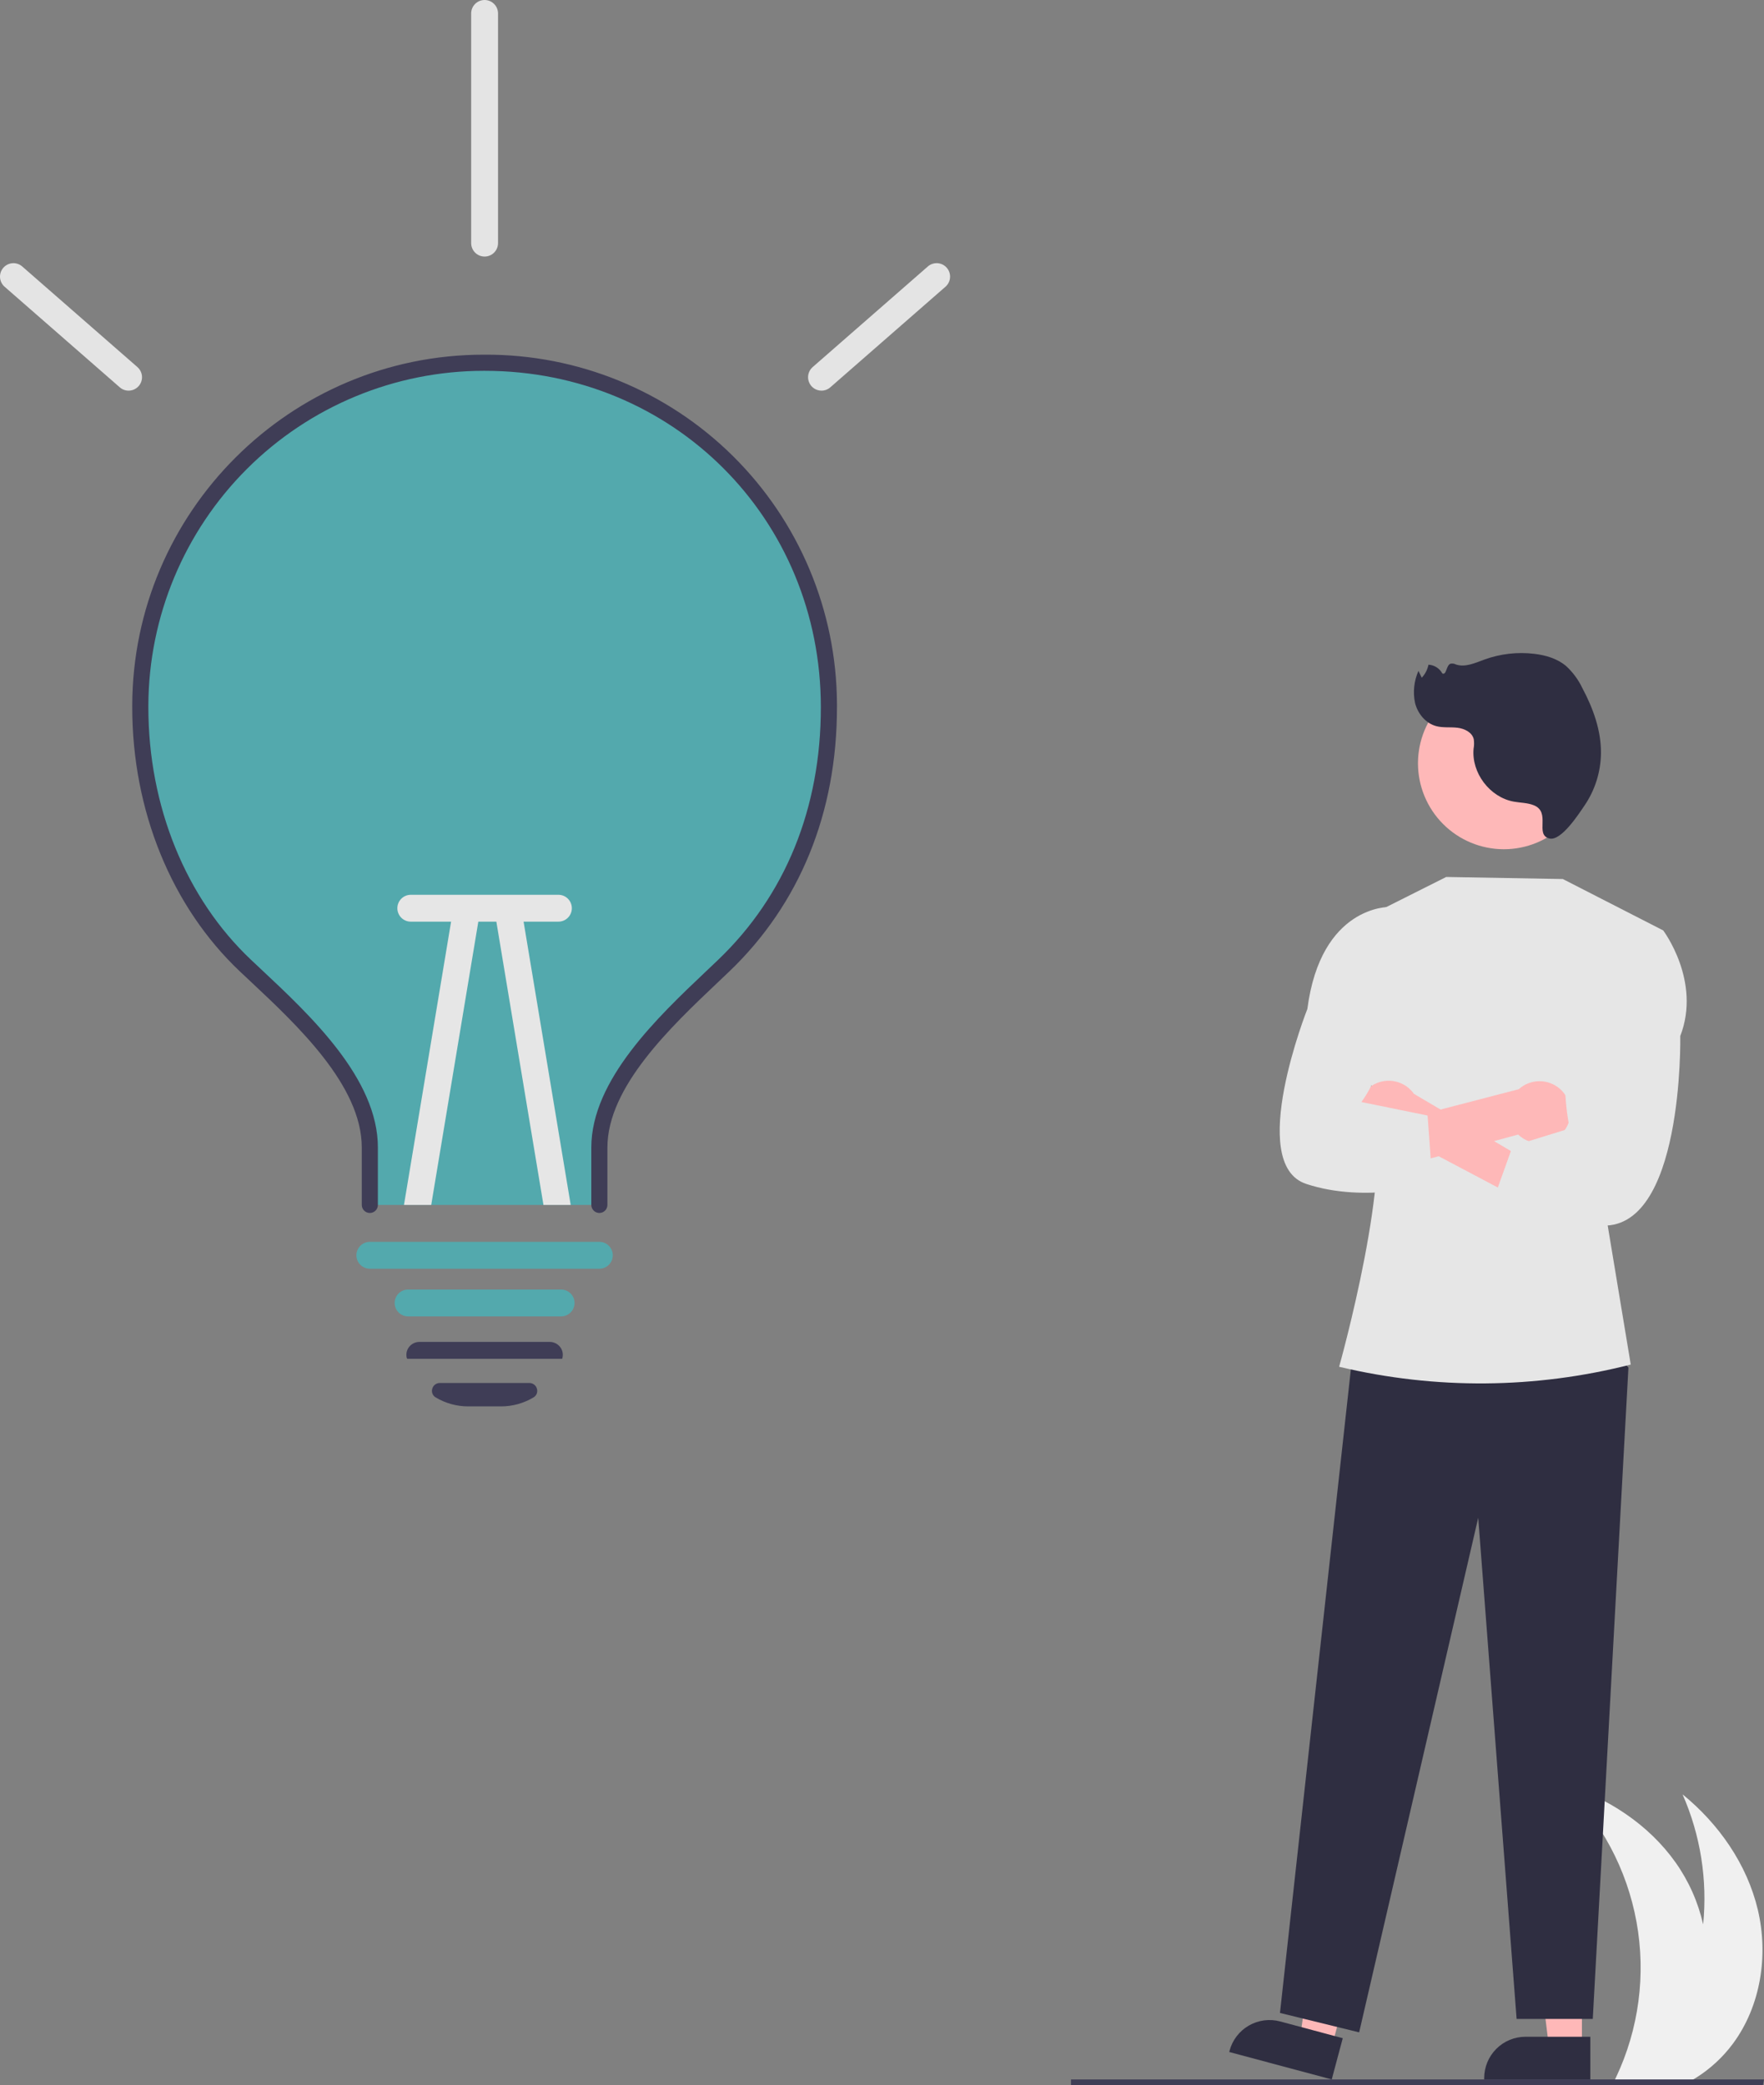 <svg width="545" height="644" viewBox="0 0 545 644" fill="none" xmlns="http://www.w3.org/2000/svg">
<rect x="0" y="0" width="545" height="644" fill="#808080" stroke="none"/>
<g clip-path="url(#clip0)">
<path d="M535.432 631.163C532.35 635.319 528.528 638.871 524.159 641.643C523.23 642.232 522.277 642.788 521.306 643.302H498.471C498.744 642.754 499.01 642.198 499.267 641.643C506.347 626.697 508.567 609.907 505.616 593.634C502.664 577.361 494.688 562.422 482.81 550.918C496.612 555.183 509.37 563.497 517.714 575.288C521.769 581.03 524.653 587.515 526.2 594.372C527.579 580.658 525.387 566.82 519.838 554.204C531.044 563.323 539.771 575.81 543.097 589.866C546.423 603.931 544.009 619.538 535.432 631.163Z" fill="#F0F0F0"/>
<path d="M544.683 644H330.894V642.253H545L544.683 644Z" fill="#3F3D56"/>
<path d="M256.101 218.447C256.101 250.509 244.903 277.882 223.594 298.253C208.472 312.715 185.18 332.986 185.18 354.418V372.15H114.26V354.418C114.26 332.762 90.876 312.45 75.846 298.253C55.018 278.596 43.339 249.364 43.339 218.447V217.792C43.43 189.572 54.724 162.544 74.735 142.652C94.746 122.761 121.836 111.635 150.047 111.722C178.259 111.809 205.28 123.101 225.168 143.116C245.057 163.13 256.183 190.227 256.101 218.447Z" fill="#53A9AD"/>
<path d="M185.179 374.64C184.52 374.64 183.887 374.377 183.42 373.911C182.953 373.444 182.691 372.811 182.691 372.15V354.415C182.691 333.568 203.245 314.106 218.253 299.896C219.498 298.716 220.71 297.573 221.872 296.457C242.634 276.602 253.608 249.628 253.608 218.449C253.608 160.176 207.975 114.528 149.722 114.528H149.428C122.013 114.559 95.726 125.447 76.313 144.811C56.901 164.175 45.943 190.44 45.835 217.864V218.444C45.835 248.979 57.397 277.409 77.558 296.447C78.579 297.412 79.64 298.405 80.729 299.425C95.931 313.662 116.751 333.16 116.751 354.416V372.15C116.751 372.811 116.489 373.444 116.022 373.911C115.556 374.377 114.923 374.64 114.263 374.64C113.603 374.64 112.97 374.377 112.503 373.911C112.037 373.444 111.774 372.811 111.774 372.15V354.415C111.774 335.319 91.867 316.673 77.328 303.054C76.234 302.03 75.171 301.033 74.142 300.063C52.99 280.089 40.858 250.341 40.858 218.445V217.848C41.024 158.069 89.702 109.547 149.42 109.547H149.728C178.449 109.397 206.054 120.667 226.468 140.877C246.883 161.087 258.435 188.581 258.585 217.311C258.587 217.69 258.587 218.07 258.585 218.449C258.585 251.02 247.079 279.239 225.312 300.055C224.144 301.173 222.927 302.325 221.674 303.511C207.324 317.1 187.665 335.71 187.665 354.415V372.15C187.665 372.811 187.403 373.444 186.937 373.911C186.47 374.377 185.837 374.64 185.177 374.64H185.179Z" fill="#3F3D56"/>
<path d="M173.361 406.581H126.081C124.981 406.581 123.926 406.144 123.148 405.366C122.37 404.588 121.933 403.532 121.933 402.432C121.933 401.332 122.37 400.276 123.148 399.498C123.926 398.72 124.981 398.283 126.081 398.283H173.361C174.461 398.283 175.516 398.72 176.294 399.498C177.072 400.276 177.508 401.332 177.508 402.432C177.508 403.532 177.072 404.588 176.294 405.366C175.516 406.144 174.461 406.581 173.361 406.581Z" fill="#53A9AD"/>
<path d="M154.805 434.377H144.629C141.095 434.38 137.627 433.418 134.597 431.597C134.148 431.335 133.801 430.93 133.61 430.446C133.419 429.962 133.396 429.428 133.545 428.93C133.682 428.418 133.984 427.967 134.404 427.645C134.825 427.323 135.34 427.15 135.869 427.153H163.565C164.094 427.15 164.609 427.323 165.03 427.645C165.45 427.967 165.752 428.418 165.889 428.93C166.038 429.428 166.015 429.962 165.825 430.446C165.634 430.93 165.286 431.335 164.837 431.597C161.807 433.419 158.339 434.38 154.805 434.377Z" fill="#3F3D56"/>
<path d="M173.369 419.686L125.808 419.68L125.661 419.364C125.52 418.783 125.515 418.178 125.644 417.594C125.773 417.011 126.034 416.464 126.407 415.997C126.785 415.518 127.267 415.131 127.816 414.865C128.366 414.599 128.968 414.462 129.578 414.463H169.856C170.466 414.462 171.069 414.599 171.618 414.865C172.168 415.131 172.65 415.518 173.027 415.998C173.397 416.458 173.657 416.997 173.788 417.573C173.919 418.149 173.917 418.747 173.783 419.323L173.708 419.643L173.369 419.686Z" fill="#3F3D56"/>
<path d="M39.731 120.655C38.729 120.656 37.76 120.292 37.006 119.631L1.389 88.532C0.573 87.805 0.076 86.785 0.008 85.694C-0.06 84.603 0.304 83.529 1.023 82.706C1.742 81.882 2.756 81.376 3.846 81.296C4.936 81.217 6.013 81.571 6.843 82.281L42.46 113.381C43.096 113.936 43.548 114.673 43.755 115.492C43.961 116.311 43.913 117.173 43.616 117.964C43.319 118.755 42.789 119.437 42.094 119.917C41.4 120.398 40.576 120.656 39.731 120.655V120.655Z" fill="#E4E4E4"/>
<path d="M253.803 120.654C252.958 120.655 252.134 120.397 251.44 119.916C250.745 119.436 250.215 118.754 249.918 117.963C249.621 117.173 249.573 116.31 249.779 115.491C249.986 114.672 250.437 113.935 251.074 113.38L286.69 82.278C287.52 81.567 288.597 81.213 289.687 81.293C290.777 81.372 291.792 81.879 292.51 82.702C293.229 83.526 293.594 84.6 293.525 85.69C293.457 86.781 292.961 87.801 292.145 88.528L256.527 119.628C255.774 120.29 254.805 120.654 253.803 120.654Z" fill="#E4E4E4"/>
<path d="M185.18 391.857H114.259C113.159 391.857 112.104 391.42 111.326 390.642C110.548 389.864 110.111 388.809 110.111 387.708C110.111 386.608 110.548 385.553 111.326 384.775C112.104 383.997 113.159 383.559 114.259 383.559H185.18C186.279 383.559 187.334 383.997 188.112 384.775C188.89 385.553 189.327 386.608 189.327 387.708C189.327 388.809 188.89 389.864 188.112 390.642C187.334 391.42 186.279 391.857 185.18 391.857Z" fill="#53A9AD"/>
<path d="M147.978 283.475L133.23 372.15H124.811L139.791 282.114C139.971 281.028 140.576 280.058 141.471 279.418C142.366 278.777 143.479 278.519 144.565 278.7C145.65 278.88 146.62 279.485 147.26 280.38C147.9 281.276 148.158 282.389 147.978 283.475Z" fill="#E6E6E6"/>
<path d="M176.322 372.15H167.902L153.154 283.475C152.974 282.389 153.232 281.276 153.872 280.38C154.512 279.485 155.482 278.88 156.567 278.7C157.653 278.519 158.766 278.777 159.661 279.418C160.556 280.058 161.161 281.028 161.341 282.114L176.322 372.15Z" fill="#E6E6E6"/>
<path d="M122.766 280.513C122.766 279.412 123.202 278.357 123.98 277.579C124.758 276.801 125.813 276.364 126.913 276.364H172.529C173.629 276.364 174.684 276.801 175.461 277.579C176.239 278.357 176.676 279.412 176.676 280.513C176.676 281.613 176.239 282.668 175.461 283.446C174.684 284.224 173.629 284.661 172.529 284.661H126.913C125.813 284.661 124.758 284.224 123.98 283.446C123.202 282.668 122.766 281.613 122.766 280.513Z" fill="#E6E6E6"/>
<path d="M149.721 79.241C148.621 79.241 147.566 78.804 146.788 78.026C146.01 77.248 145.573 76.192 145.573 75.092V4.149C145.573 3.048 146.01 1.993 146.788 1.215C147.566 0.437 148.621 0 149.721 0C150.821 0 151.876 0.437 152.653 1.215C153.431 1.993 153.868 3.048 153.868 4.149V75.092C153.868 76.192 153.431 77.248 152.653 78.026C151.876 78.804 150.821 79.241 149.721 79.241Z" fill="#E4E4E4"/>
<path d="M488.747 632.392H478.579L473.742 593.155H488.749L488.747 632.392Z" fill="#FEB8B8"/>
<path d="M491.341 642.253H458.551V641.838C458.551 638.452 459.895 635.205 462.289 632.811C464.682 630.417 467.928 629.072 471.312 629.071H491.341L491.341 642.253Z" fill="#2F2E41"/>
<path d="M411.491 632.057L401.667 629.429L407.125 590.273L421.624 594.151L411.491 632.057Z" fill="#FEB8B8"/>
<path d="M411.451 642.253L379.774 633.779L379.881 633.378C380.755 630.107 382.893 627.318 385.823 625.623C388.754 623.929 392.237 623.468 395.507 624.342L414.855 629.518L411.451 642.253Z" fill="#2F2E41"/>
<path d="M494.597 412.499L503.115 422.398L492.1 623.564H468.568L456.707 468.774L419.92 627.715L395.457 621.714L417.7 419.836L494.597 412.499Z" fill="#2F2E41"/>
<path d="M423.387 282.622L446.817 270.863L482.847 271.497L513.853 287.368L496.211 375.502L503.832 421.453C474.379 428.967 443.543 429.221 413.97 422.193L413.734 422.137C413.734 422.137 431.248 359.976 423.793 341.005L423.387 282.622Z" fill="#E6E6E6"/>
<path d="M491.169 235.652C491.143 228.62 488.329 221.885 483.344 216.926C478.359 211.968 471.612 209.19 464.582 209.203C457.552 209.216 450.814 212.019 445.848 216.996C440.882 221.973 438.092 228.718 438.092 235.75C438.092 242.782 440.882 249.527 445.848 254.504C450.814 259.481 457.552 262.284 464.582 262.297C471.612 262.31 478.359 259.532 483.344 254.574C488.329 249.615 491.143 242.881 491.169 235.848V235.652Z" fill="#FEB8B8"/>
<path d="M420.154 346.879C420.658 348.174 421.44 349.344 422.445 350.304C423.45 351.265 424.653 351.993 425.97 352.438C427.286 352.884 428.685 353.035 430.066 352.881C431.447 352.727 432.778 352.272 433.965 351.548L481.538 376.704L483.078 365.112L436.851 337.844C435.503 335.93 433.5 334.578 431.222 334.044C428.944 333.509 426.549 333.829 424.49 334.942C422.432 336.056 420.854 337.886 420.054 340.086C419.255 342.286 419.29 344.703 420.153 346.879H420.154Z" fill="#FEB8B8"/>
<path d="M483.55 348.883C482.775 350.037 481.756 351.006 480.565 351.724C479.375 352.441 478.042 352.889 476.659 353.035C475.277 353.181 473.88 353.023 472.565 352.57C471.251 352.118 470.052 351.382 469.053 350.416L417.127 364.551L417.579 349.833L469.232 336.413C470.966 334.841 473.216 333.96 475.556 333.937C477.896 333.913 480.164 334.749 481.929 336.287C483.694 337.824 484.833 339.956 485.132 342.277C485.431 344.599 484.868 346.95 483.55 348.884L483.55 348.883Z" fill="#FEB8B8"/>
<path d="M503.728 288.006L513.852 287.371C513.852 287.371 525.705 303.016 519.131 319.993C519.131 319.993 520.27 380.98 494.018 378.474C467.765 375.968 459.47 375.969 459.47 375.969L467.35 353.981L484.979 348.536C484.979 348.536 479.546 324.561 489.83 314.586L503.728 288.006Z" fill="#E6E6E6"/>
<path d="M430.624 287.47L429.193 280.133C429.193 280.133 408.091 279.635 403.919 311.623C403.919 311.623 384.943 359.493 403.543 365.657C422.142 371.821 442.602 365.657 442.602 365.657L441.062 344.545L420.598 340.369C420.598 340.369 431.17 326.687 425.413 314.819L430.624 287.47Z" fill="#E6E6E6"/>
<path d="M473.819 248.688C471.868 247.922 469.706 247.961 467.643 247.583C460.266 246.224 454.577 238.699 455.277 231.229C455.453 230.261 455.469 229.271 455.325 228.298C454.814 226.166 452.445 225.022 450.27 224.767C448.094 224.511 445.846 224.838 443.729 224.271C440.461 223.396 438.02 220.414 437.192 217.133C436.487 213.796 436.855 210.322 438.243 207.206L439.259 209.324C440.315 208.203 441.035 206.808 441.337 205.298C442.224 205.345 443.084 205.62 443.834 206.096C444.585 206.571 445.201 207.231 445.623 208.013C446.934 208.599 446.774 205.602 448.081 205.008C448.67 204.866 449.291 204.947 449.823 205.235C452.704 206.202 455.759 204.751 458.614 203.712C463.558 201.918 468.855 201.312 474.077 201.945C477.546 202.368 481.048 203.394 483.749 205.612C485.882 207.545 487.617 209.877 488.855 212.477C492.187 218.707 494.697 225.58 494.629 232.648C494.561 238.433 492.782 244.069 489.515 248.844C487.813 251.321 482.316 259.915 478.662 258.969C474.071 257.783 479.314 250.844 473.819 248.688Z" fill="#2F2E41"/>
</g>
<defs>
<clipPath id="clip0">
<rect width="545" height="644" fill="white"/>
</clipPath>
</defs>
</svg>

